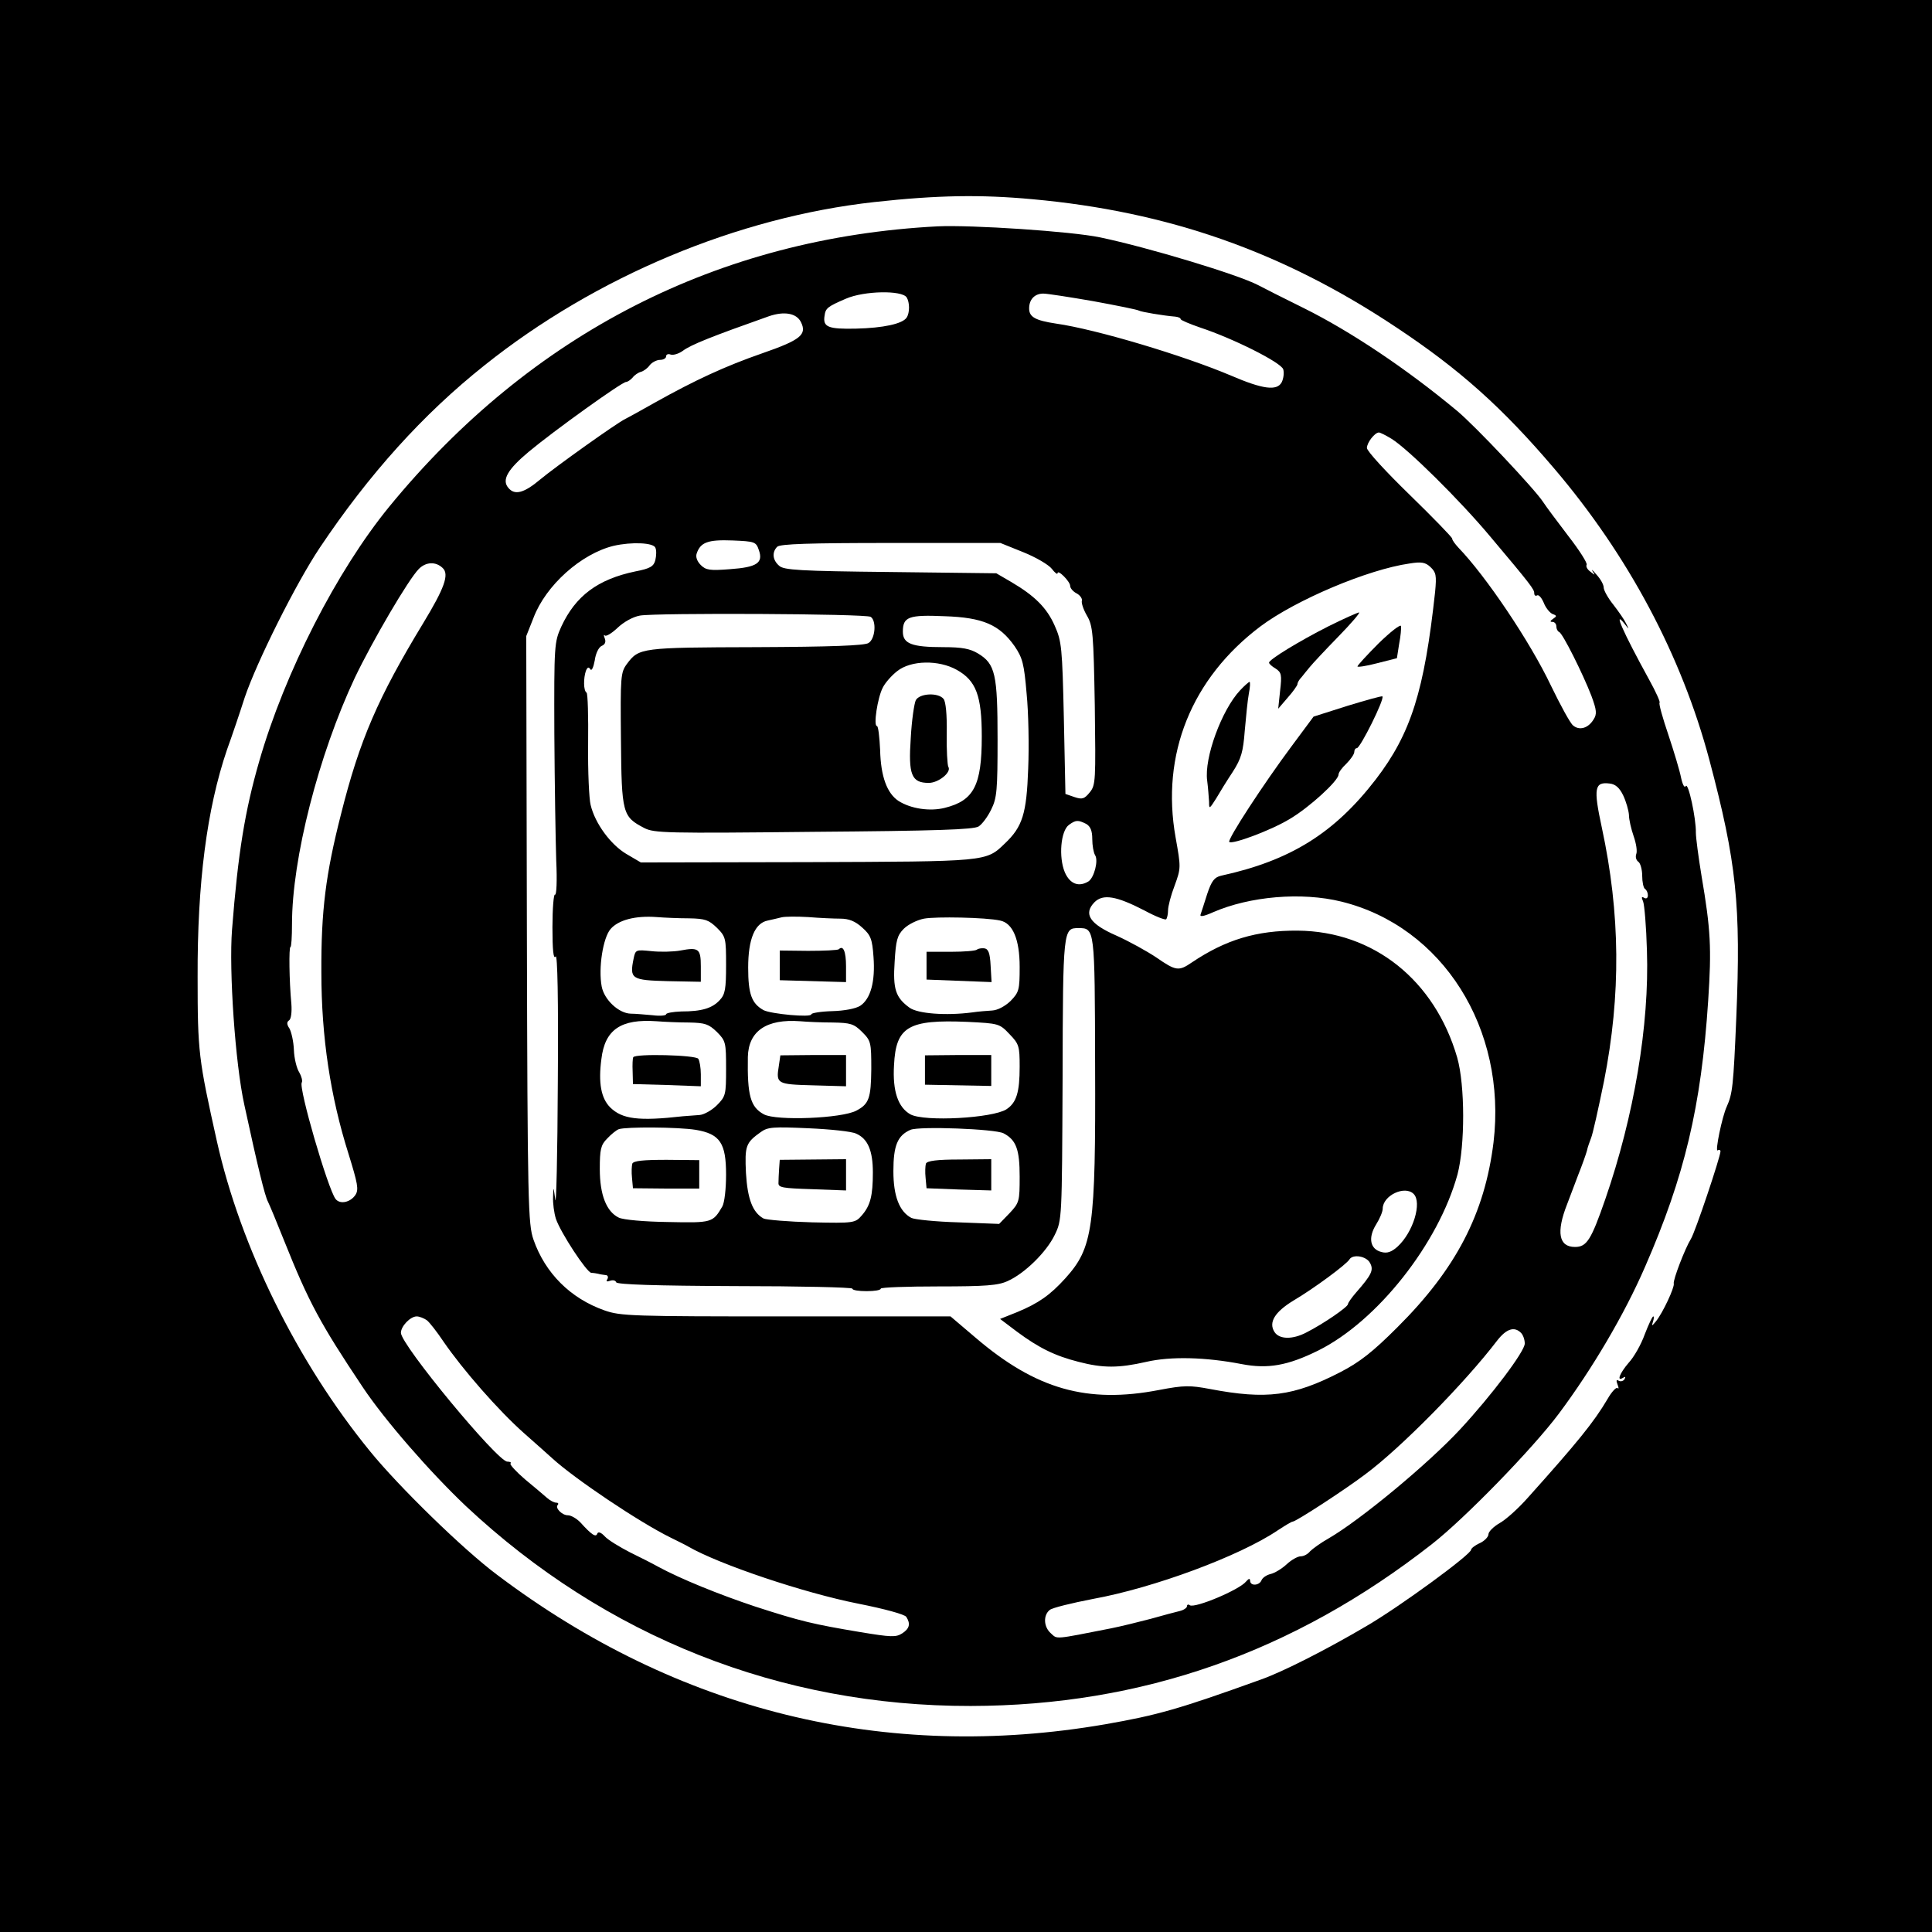 <?xml version="1.0" standalone="no"?>
<!DOCTYPE svg PUBLIC "-//W3C//DTD SVG 20010904//EN"
 "http://www.w3.org/TR/2001/REC-SVG-20010904/DTD/svg10.dtd">
<svg version="1.0" xmlns="http://www.w3.org/2000/svg"
 width="612pt" height="612pt" viewBox="0 0 612 612"
 preserveAspectRatio="xMidYMid meet">
<g transform="translate(0,612) scale(0.1,-0.1)"
fill="#000000" stroke="none">
<path d="M0 3060 l0 -3060 3060 0 3060 0 0 3060 0 3060 -3060 0 -3060 0 0
-3060z m3270 2429 c430 -39 792 -166 1150 -404 204 -135 339 -256 504 -450
234 -275 403 -592 491 -923 86 -324 100 -459 85 -817 -9 -215 -12 -240 -30
-280 -15 -32 -38 -145 -29 -139 5 3 9 1 9 -3 0 -17 -81 -259 -94 -278 -18 -29
-57 -130 -54 -141 3 -12 -35 -93 -56 -119 -13 -16 -15 -17 -10 -2 3 9 4 17 1
17 -3 0 -15 -26 -27 -57 -11 -31 -34 -72 -51 -90 -29 -34 -39 -61 -17 -47 7 4
8 3 4 -5 -4 -6 -12 -8 -18 -5 -8 5 -9 1 -4 -12 4 -10 4 -15 0 -11 -4 4 -19
-12 -32 -35 -43 -73 -96 -138 -252 -312 -30 -34 -70 -70 -90 -81 -19 -11 -35
-27 -35 -35 0 -8 -12 -21 -27 -28 -16 -7 -28 -17 -28 -21 0 -15 -224 -179
-330 -241 -127 -75 -267 -146 -335 -170 -261 -94 -328 -113 -494 -142 -696
-120 -1355 42 -1927 474 -107 80 -311 279 -402 391 -231 283 -410 647 -485
982 -58 261 -61 281 -61 520 -1 297 29 532 93 720 16 44 41 118 56 165 38 113
163 363 238 475 156 233 327 423 522 578 352 281 801 469 1235 517 200 22 337
24 500 9z"/>
<path d="M2970 5403 c-693 -36 -1287 -339 -1737 -888 -166 -203 -331 -525
-412 -807 -45 -156 -67 -289 -86 -533 -10 -129 10 -424 39 -555 42 -194 65
-289 75 -307 5 -10 28 -65 51 -123 78 -195 114 -262 249 -464 70 -105 213
-269 327 -377 442 -414 996 -634 1599 -633 542 1 1023 170 1460 512 104 81
320 303 403 414 106 142 208 315 273 465 125 286 178 508 200 843 11 167 8
225 -21 395 -10 61 -18 122 -18 137 1 45 -24 161 -32 148 -4 -7 -10 4 -15 27
-4 21 -22 81 -40 135 -18 53 -31 99 -28 102 3 2 -12 35 -33 73 -84 153 -115
224 -78 177 15 -19 15 -19 5 1 -5 11 -23 37 -40 59 -17 21 -31 46 -31 55 0 9
-10 27 -23 41 -12 14 -17 19 -12 10 9 -13 8 -13 -7 -1 -10 7 -15 17 -12 22 3
5 -23 46 -58 91 -35 46 -71 94 -80 108 -25 39 -216 242 -273 289 -161 134
-338 252 -485 325 -63 31 -128 64 -145 73 -63 33 -347 119 -500 151 -90 19
-407 40 -515 35z m-98 -225 c10 -16 10 -49 0 -64 -13 -20 -75 -33 -160 -35
-89 -2 -106 5 -100 41 3 24 10 29 68 54 58 25 177 27 192 4z m591 -12 c76 -14
141 -27 145 -30 7 -4 77 -16 115 -19 9 -1 17 -4 17 -8 0 -3 28 -15 63 -27 103
-34 255 -110 262 -132 3 -11 1 -29 -5 -41 -15 -28 -60 -22 -160 21 -151 64
-428 147 -555 165 -66 10 -85 21 -85 48 0 29 18 47 45 47 12 0 83 -11 158 -24z
m-926 -66 c20 -40 -1 -57 -122 -99 -118 -41 -213 -85 -340 -156 -44 -25 -86
-48 -94 -52 -26 -12 -222 -152 -270 -192 -51 -43 -81 -51 -101 -26 -21 25 -2
58 65 114 79 66 295 221 308 221 5 0 15 7 21 14 6 8 18 16 26 18 8 2 21 11 28
21 7 9 22 17 33 17 10 0 19 5 19 11 0 6 6 9 14 6 8 -3 25 2 38 11 26 20 95 47
273 110 49 17 88 10 102 -18z m1871 -370 c52 -32 216 -194 313 -310 129 -153
139 -167 139 -179 0 -7 4 -10 9 -7 5 3 14 -7 21 -23 6 -16 19 -32 28 -36 14
-5 14 -7 2 -15 -10 -7 -11 -10 -2 -10 6 0 12 -6 12 -14 0 -8 4 -16 9 -18 11
-4 75 -132 102 -202 17 -46 18 -58 7 -75 -17 -28 -45 -36 -65 -19 -9 7 -40 64
-70 126 -67 141 -207 348 -293 437 -11 12 -20 24 -20 29 0 4 -61 67 -135 139
-74 72 -135 138 -135 148 0 17 25 49 38 49 4 0 22 -9 40 -20z m-2004 -353 c14
-40 -6 -54 -92 -60 -63 -5 -76 -3 -92 13 -12 12 -17 26 -13 37 12 35 35 44
113 41 71 -3 75 -4 84 -31z m-328 8 c4 -8 3 -26 0 -39 -5 -20 -16 -27 -63 -36
-120 -25 -190 -78 -235 -175 -22 -49 -23 -57 -22 -340 1 -159 4 -340 6 -402 3
-62 1 -110 -4 -107 -4 3 -8 -43 -8 -103 0 -72 3 -103 10 -93 6 10 9 -135 7
-400 -1 -228 -5 -395 -8 -370 -6 43 -6 43 -7 9 -1 -20 3 -51 9 -70 15 -44 97
-169 112 -171 7 0 17 -2 22 -3 6 -2 16 -3 23 -4 7 0 10 -6 6 -13 -5 -7 -2 -9
9 -5 9 3 17 1 19 -5 3 -7 125 -11 376 -12 205 0 372 -4 372 -8 0 -5 20 -8 45
-8 25 0 45 3 45 8 0 4 82 7 183 7 149 0 189 3 219 17 54 24 123 92 149 146 23
47 23 50 25 494 1 476 2 478 50 478 52 0 52 2 53 -434 2 -519 -7 -578 -94
-675 -49 -54 -85 -79 -152 -107 l-55 -22 53 -40 c70 -52 121 -77 196 -96 77
-20 126 -20 214 0 78 18 188 15 302 -7 83 -16 146 -5 243 43 187 93 381 339
441 558 24 92 24 282 -1 370 -71 245 -265 400 -505 402 -131 1 -229 -29 -336
-101 -41 -28 -50 -27 -112 16 -30 20 -86 51 -126 69 -85 37 -106 69 -70 106
27 27 69 20 158 -26 35 -19 66 -31 69 -28 3 3 6 16 6 28 0 13 9 48 21 79 20
55 20 57 3 152 -47 263 50 504 269 669 111 83 339 180 472 199 37 6 50 4 66
-11 18 -17 20 -26 15 -79 -34 -313 -76 -448 -188 -594 -131 -170 -270 -257
-490 -305 -21 -5 -30 -16 -44 -58 -9 -29 -19 -59 -21 -65 -3 -8 10 -6 39 7
117 51 281 65 407 34 321 -79 525 -403 482 -763 -28 -226 -119 -401 -305 -586
-78 -78 -119 -110 -181 -142 -148 -76 -233 -87 -412 -53 -64 12 -82 12 -161
-3 -228 -44 -390 2 -581 165 l-80 68 -521 0 c-487 0 -524 1 -575 19 -108 38
-188 118 -225 224 -17 49 -19 108 -21 982 l-2 930 23 58 c39 103 151 203 254
228 57 13 126 10 132 -6z m1165 -14 c40 -16 81 -40 91 -53 9 -12 18 -19 18
-14 0 14 40 -26 40 -40 0 -7 9 -18 21 -24 11 -6 18 -17 16 -23 -2 -7 5 -28 16
-47 19 -32 21 -57 25 -285 3 -238 3 -252 -16 -275 -17 -21 -24 -23 -48 -15
l-29 10 -5 240 c-5 224 -7 244 -29 293 -25 57 -64 95 -137 138 l-48 28 -335 4
c-286 3 -339 6 -353 20 -21 18 -23 43 -6 60 9 9 103 12 359 12 l348 0 72 -29z
m-1839 -50 c22 -20 6 -64 -62 -176 -142 -234 -201 -369 -260 -605 -48 -188
-63 -305 -62 -500 0 -206 29 -395 86 -575 29 -94 33 -113 22 -130 -16 -24 -49
-31 -63 -13 -24 31 -118 353 -107 369 3 5 -1 20 -8 32 -8 12 -16 44 -17 71 -1
27 -8 57 -14 68 -9 13 -9 21 -1 26 6 4 9 26 7 52 -7 74 -8 180 -3 180 3 0 5
33 5 73 0 207 84 535 199 780 56 117 170 312 203 345 22 22 53 24 75 3z m1356
-155 c19 -12 15 -70 -7 -83 -13 -8 -118 -12 -357 -13 -363 -1 -370 -2 -408
-53 -20 -27 -21 -39 -19 -240 2 -235 5 -244 74 -280 31 -16 71 -17 536 -12
386 3 507 7 523 17 11 7 29 31 40 54 18 36 20 62 20 222 0 206 -7 239 -62 272
-25 15 -50 20 -110 20 -100 0 -128 11 -128 49 0 47 18 54 132 49 122 -4 174
-27 222 -95 25 -37 30 -55 38 -150 6 -59 8 -167 5 -238 -5 -143 -18 -184 -74
-237 -60 -58 -54 -57 -627 -59 l-526 -1 -46 27 c-49 29 -99 96 -113 155 -5 19
-9 106 -8 193 1 87 -1 161 -5 163 -10 6 -10 46 -2 69 5 12 9 13 14 5 4 -7 10
6 14 28 3 23 13 42 22 46 10 4 14 12 10 23 -4 10 -4 14 0 10 4 -4 22 7 40 24
20 19 49 35 71 39 51 9 716 6 731 -4z m273 -168 c61 -34 79 -82 79 -211 0
-155 -25 -203 -117 -226 -47 -12 -108 -3 -147 22 -36 24 -56 77 -58 161 -2 42
-6 76 -10 76 -12 0 2 90 18 121 7 15 28 39 46 53 44 35 132 36 189 4z m2111
-398 c9 -19 17 -47 18 -61 0 -15 7 -45 15 -68 8 -23 12 -48 8 -57 -3 -9 0 -19
7 -24 6 -4 12 -24 12 -44 0 -20 4 -39 9 -42 5 -3 9 -12 9 -20 0 -9 -5 -12 -12
-8 -8 5 -9 2 -3 -12 4 -10 10 -80 12 -155 8 -236 -41 -525 -132 -788 -45 -130
-59 -151 -96 -151 -51 0 -60 46 -25 135 8 22 25 65 36 95 12 30 24 64 27 75 2
11 9 29 13 40 5 11 23 92 41 180 54 274 52 530 -7 804 -27 125 -23 145 25 139
18 -2 31 -13 43 -38z m-1701 -90 c13 -8 19 -21 19 -48 0 -20 4 -43 9 -51 11
-17 -3 -71 -21 -83 -31 -19 -59 -8 -75 29 -20 48 -13 131 13 150 22 16 29 16
55 3z m-1258 -299 c51 -1 62 -5 88 -30 28 -28 29 -33 29 -118 0 -76 -3 -93
-20 -111 -24 -26 -57 -36 -122 -36 -27 -1 -48 -5 -48 -9 0 -4 -19 -6 -42 -3
-24 2 -55 5 -70 5 -38 1 -84 44 -92 86 -11 58 4 154 28 182 25 29 79 43 146
38 25 -2 71 -4 103 -4z m479 -1 c27 0 47 -8 69 -28 27 -24 32 -36 36 -93 6
-78 -9 -133 -42 -155 -14 -9 -50 -16 -89 -17 -36 -1 -66 -6 -66 -10 0 -11
-127 1 -151 13 -38 21 -49 51 -49 135 0 90 21 141 62 149 13 3 32 7 43 10 11
3 49 3 85 1 36 -3 82 -5 102 -5z m506 -6 c40 -8 62 -59 62 -147 0 -73 -2 -80
-29 -108 -18 -17 -41 -29 -58 -30 -15 -1 -44 -3 -63 -6 -84 -11 -173 -4 -199
15 -44 32 -53 59 -47 146 4 67 8 83 29 104 14 14 43 28 64 32 37 7 196 4 241
-6z m-985 -323 c51 -1 62 -5 88 -30 28 -28 29 -34 29 -116 0 -82 -1 -88 -29
-116 -16 -16 -41 -30 -55 -31 -14 -1 -38 -3 -53 -4 -141 -16 -192 -9 -230 28
-29 29 -38 78 -28 153 11 94 62 128 175 120 25 -2 71 -4 103 -4z m455 0 c56
-1 67 -4 93 -30 28 -28 29 -33 29 -118 -1 -91 -7 -110 -47 -131 -46 -25 -254
-33 -293 -12 -43 23 -53 60 -51 182 2 82 59 121 166 113 22 -2 68 -4 103 -4z
m560 -37 c30 -31 32 -38 32 -103 0 -81 -10 -114 -42 -135 -44 -28 -259 -40
-304 -16 -39 22 -57 73 -52 156 6 122 45 145 233 137 98 -5 101 -5 133 -39z
m-994 -303 c77 -13 96 -42 96 -142 0 -45 -5 -89 -12 -101 -30 -51 -32 -52
-172 -49 -75 1 -142 7 -156 14 -39 19 -60 72 -60 154 0 61 3 76 23 96 12 13
29 27 37 30 23 8 188 7 244 -2z m508 -12 c37 -16 53 -54 53 -123 0 -74 -8
-105 -35 -136 -21 -24 -24 -25 -158 -22 -75 2 -144 8 -153 12 -35 19 -51 62
-56 144 -4 86 -1 96 47 130 22 16 40 17 151 12 69 -3 137 -10 151 -17z m467 1
c40 -21 51 -51 51 -137 0 -78 -1 -83 -32 -116 l-33 -34 -130 5 c-71 2 -138 9
-148 14 -38 20 -57 69 -57 148 0 81 13 113 54 131 27 12 269 3 295 -11z m1299
-192 c27 -27 -1 -121 -51 -167 -19 -17 -33 -22 -51 -17 -36 9 -43 45 -17 87
12 19 21 41 21 50 0 42 70 75 98 47z m-138 -219 c12 -22 5 -37 -44 -93 -14
-16 -26 -33 -26 -37 0 -9 -77 -62 -132 -90 -44 -23 -86 -22 -101 2 -19 30 1
63 60 99 63 37 169 115 178 131 11 17 54 10 65 -12z m-2988 -181 c9 -7 33 -38
53 -68 62 -90 174 -218 254 -289 41 -36 82 -73 91 -81 70 -64 275 -202 375
-251 22 -11 47 -23 55 -28 99 -57 367 -147 539 -181 81 -16 148 -34 152 -42
14 -22 10 -37 -13 -52 -20 -13 -36 -12 -133 4 -149 25 -188 34 -333 81 -114
38 -235 87 -307 126 -16 9 -57 30 -90 46 -33 17 -69 39 -79 50 -12 13 -21 16
-24 9 -4 -13 -18 -4 -54 36 -12 12 -29 22 -39 22 -19 0 -42 24 -32 33 3 4 1 7
-5 7 -7 0 -20 7 -29 15 -10 9 -41 35 -70 59 -28 24 -49 47 -46 50 4 3 -1 6
-10 6 -31 0 -337 370 -337 408 0 21 30 52 50 52 9 0 23 -6 32 -12z m3466 -40
c7 -7 12 -22 12 -34 0 -25 -105 -164 -204 -271 -103 -111 -317 -288 -417 -346
-25 -14 -51 -33 -59 -41 -7 -9 -20 -16 -30 -16 -9 0 -29 -11 -44 -25 -15 -14
-38 -28 -51 -31 -13 -3 -26 -12 -29 -20 -7 -17 -36 -19 -36 -1 -1 8 -4 7 -13
-3 -21 -26 -161 -85 -178 -75 -5 4 -9 2 -9 -3 0 -5 -10 -12 -22 -15 -13 -3
-54 -14 -93 -25 -38 -10 -95 -24 -125 -30 -183 -36 -170 -35 -191 -16 -23 20
-25 57 -4 74 8 7 70 22 137 35 193 35 465 136 585 217 23 15 44 28 48 28 10 0
164 100 230 150 112 83 315 289 418 424 29 37 54 45 75 24z"/>
<path d="M4208 4136 c-91 -46 -188 -105 -188 -115 0 -4 9 -12 21 -19 18 -12
20 -19 14 -70 l-6 -57 30 35 c17 19 31 39 31 43 0 5 6 15 13 22 6 8 18 22 26
32 8 10 48 53 90 96 41 42 71 77 66 77 -6 -1 -49 -20 -97 -44z"/>
<path d="M4367 4082 c-37 -37 -67 -70 -67 -73 0 -3 28 1 62 10 l63 16 7 45 c5
25 7 50 6 57 -2 6 -33 -18 -71 -55z"/>
<path d="M3928 3933 c-58 -62 -114 -214 -104 -286 3 -23 5 -53 6 -67 0 -24 1
-23 22 10 11 19 35 58 53 85 27 42 33 64 38 130 4 44 9 97 13 118 4 20 5 37 2
37 -2 0 -16 -12 -30 -27z"/>
<path d="M4268 3884 l-107 -34 -69 -93 c-88 -118 -205 -297 -198 -304 9 -9
133 37 192 73 61 36 153 120 154 140 0 7 11 22 25 35 13 13 25 30 25 37 0 6 3
12 8 12 11 0 89 157 81 164 -2 2 -52 -12 -111 -30z"/>
<path d="M2901 3902 c-5 -10 -13 -64 -16 -120 -8 -116 2 -142 57 -142 31 0 73
34 62 51 -3 6 -6 54 -5 106 1 59 -3 100 -10 109 -17 21 -76 18 -88 -4z"/>
<path d="M2155 3109 c-22 -4 -63 -5 -91 -2 -50 5 -51 5 -57 -24 -13 -64 -7
-68 109 -71 l104 -2 0 49 c0 56 -7 61 -65 50z"/>
<path d="M2657 3113 c-4 -3 -47 -5 -97 -5 l-90 1 0 -47 0 -47 105 -3 105 -3 0
50 c0 47 -9 68 -23 54z"/>
<path d="M3095 3112 c-4 -4 -41 -7 -83 -7 l-77 0 0 -44 0 -44 103 -4 103 -4
-3 52 c-2 40 -7 53 -20 55 -9 1 -20 -1 -23 -4z"/>
<path d="M2006 2771 c-2 -3 -3 -24 -2 -45 l1 -40 108 -3 107 -4 0 38 c0 21 -4
43 -8 49 -7 12 -200 17 -206 5z"/>
<path d="M2467 2743 c-9 -56 -6 -58 108 -61 l105 -3 0 50 0 49 -104 0 -104 -1
-5 -34z"/>
<path d="M2930 2731 l0 -47 105 -2 105 -2 0 49 0 49 -105 0 -105 -1 0 -46z"/>
<path d="M2003 2434 c-2 -7 -3 -27 -1 -45 l3 -33 105 -1 105 0 0 45 0 45 -103
1 c-74 0 -105 -3 -109 -12z"/>
<path d="M2468 2418 c-1 -15 -2 -36 -2 -45 -1 -15 13 -17 107 -20 l107 -4 0
50 0 49 -105 -1 -105 -1 -2 -28z"/>
<path d="M2933 2434 c-2 -7 -3 -27 -1 -45 l3 -33 103 -4 102 -3 0 50 0 49
-101 -1 c-70 0 -102 -4 -106 -13z"/>
</g>
</svg>

